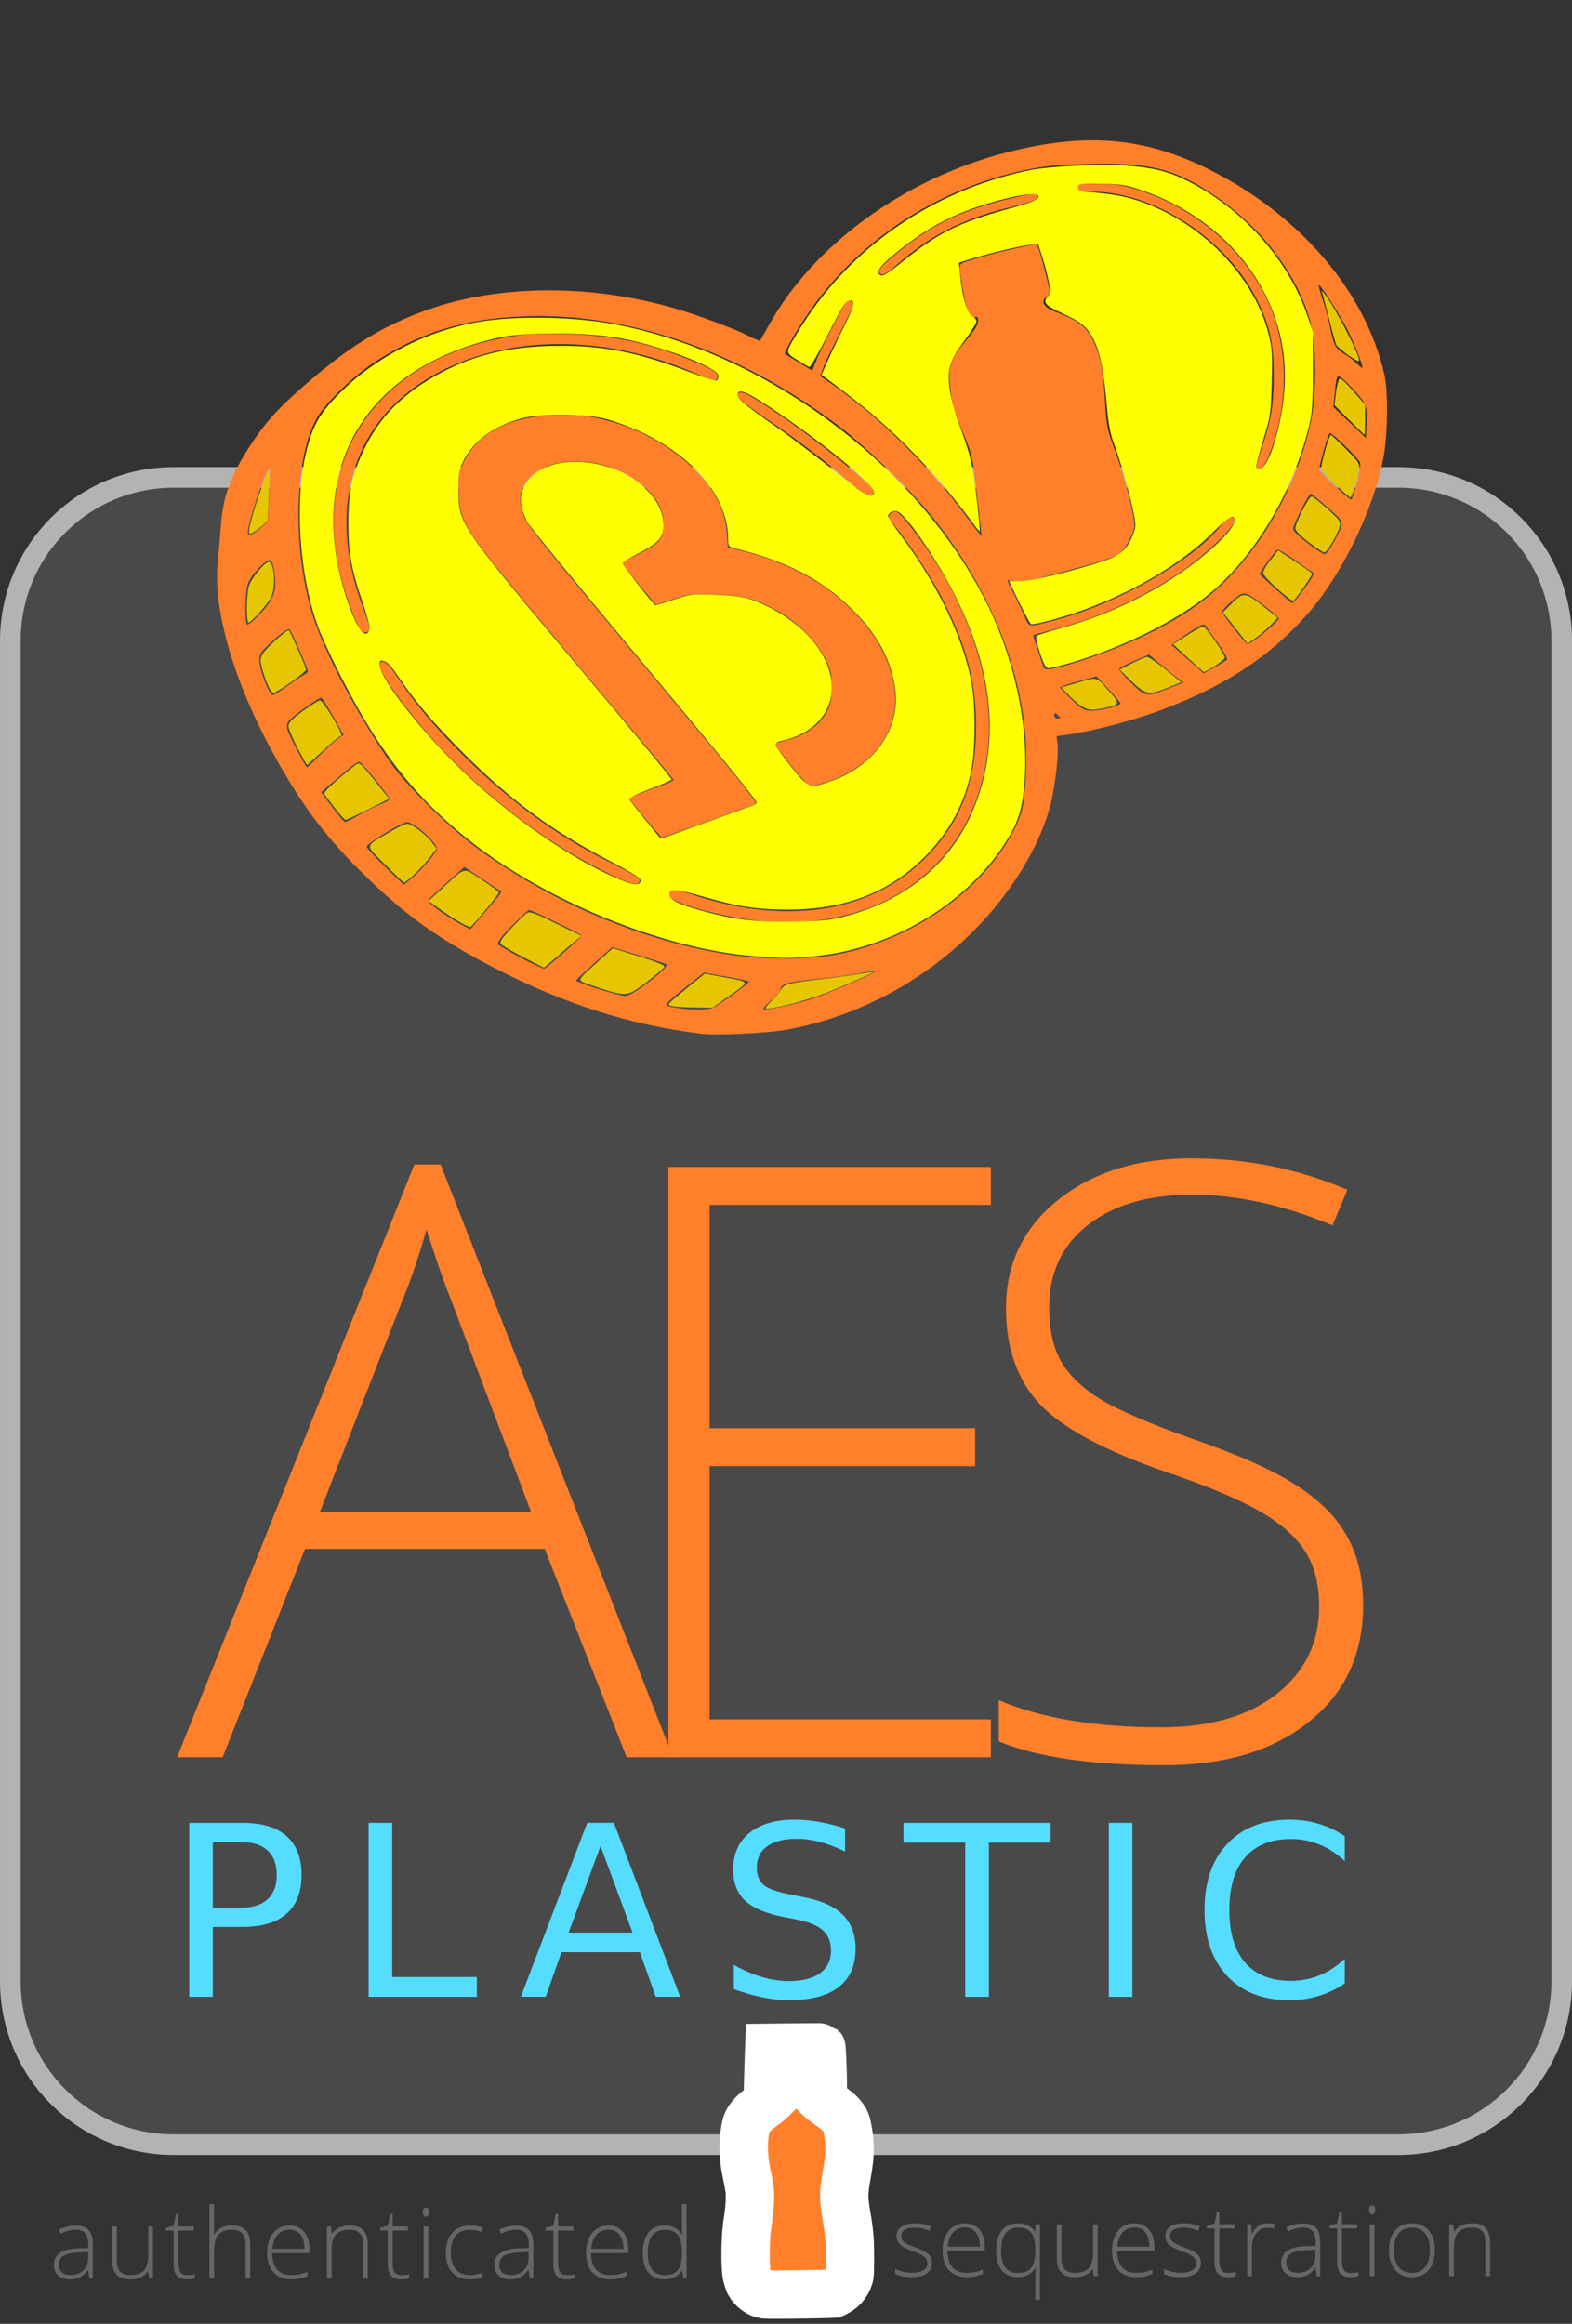 <?xml version="1.0" encoding="UTF-8"?>
<svg id="svg8" width="134.43mm" height="198.62mm" version="1.1" viewBox="0 0 134.43 198.62" xmlns="http://www.w3.org/2000/svg" xmlns:xlink="http://www.w3.org/1999/xlink">
 <rect x="0" y="0" width="134.43" height="198.62" fill="#333333" stroke="none"/>
 <g id="layer1" transform="translate(-12.8 55.861)">
  <path id="rect831" d="m27.668-15.057h104.7c7.748 0 13.985 6.237 13.985 13.985v114.53c0 7.748-6.237 13.985-13.985 13.985h-104.7c-7.748 0-13.985-6.237-13.985-13.985v-114.53c0-7.748 6.237-13.985 13.985-13.985z" fill="#fff" fill-opacity=".106" stroke="#b3b3b3" stroke-width="1.765"/>
  <g>
   <g>
    <g id="flowRoot815" transform="matrix(1.767 0 0 1.767 -158.86 -245.37)" fill="#ff7f2a" aria-label="AES">
     <path id="path860" d="m123.51 182.17h-11.602l-3.984 10.078h-2.207l11.484-28.672h1.27l11.25 28.672h-2.246zm-10.879-1.797h10.215l-3.887-10.293q-0.488-1.211-1.172-3.359-0.527 1.875-1.152 3.398z"/>
     <path id="path862" d="m145.1 192.25h-15.605v-28.555h15.605v1.836h-13.613v10.801h12.852v1.836h-12.852v12.246h13.613z"/>
     <path id="path864" d="m163.12 184.88q0 3.574-2.637 5.664-2.617 2.09-6.973 2.09-5.234 0-8.027-1.152v-1.992q3.086 1.309 7.871 1.309 3.516 0 5.566-1.602 2.07-1.621 2.07-4.238 0-1.621-0.684-2.676-0.684-1.074-2.227-1.953-1.543-0.879-4.531-1.895-4.375-1.504-6.055-3.242-1.66-1.758-1.66-4.668 0-3.203 2.5-5.215 2.519-2.031 6.465-2.031 4.023 0 7.559 1.523l-0.723 1.719q-3.555-1.484-6.797-1.484-3.164 0-5.039 1.465-1.875 1.465-1.875 3.984 0 1.582 0.566 2.598 0.586 1.016 1.895 1.836 1.309 0.801 4.492 1.934 3.34 1.152 5.019 2.246 1.68 1.074 2.441 2.461 0.781 1.367 0.781 3.32z"/>
    </g>
    <g id="flowRoot823" transform="matrix(.51 0 0 .51 -28.386 -115.08)" fill="#5df" aria-label="PLASTIC">
     <path id="path867" d="m116.44 424.85v10.957h4.961q2.754 0 4.258-1.426t1.504-4.062q0-2.617-1.504-4.043t-4.258-1.426zm-3.945-3.242h8.906q4.902 0 7.402 2.227 2.519 2.207 2.519 6.484 0 4.316-2.519 6.523-2.5 2.207-7.402 2.207h-4.961v11.719h-3.945z"/>
     <path id="path869" d="m142.57 421.61h3.945v25.84h14.199v3.32h-18.145z"/>
     <path id="path871" d="m181.45 425.49-5.352 14.512h10.723zm-2.227-3.887h4.473l11.113 29.16h-4.102l-2.656-7.481h-13.145l-2.656 7.481h-4.16z"/>
     <path id="path873" d="m222.46 422.56v3.848q-2.246-1.074-4.238-1.602-1.992-0.527-3.848-0.527-3.223 0-4.981 1.25-1.738 1.25-1.738 3.555 0 1.934 1.152 2.93 1.172 0.977 4.414 1.582l2.383 0.488q4.414 0.84 6.504 2.969 2.109 2.109 2.109 5.664 0 4.238-2.852 6.426-2.832 2.188-8.32 2.188-2.07 0-4.414-0.469-2.324-0.469-4.824-1.387v-4.062q2.402 1.348 4.707 2.031 2.305 0.684 4.531 0.684 3.379 0 5.215-1.328 1.836-1.328 1.836-3.789 0-2.148-1.328-3.359-1.309-1.211-4.316-1.816l-2.402-0.469q-4.414-0.879-6.387-2.754t-1.973-5.215q0-3.867 2.715-6.094 2.734-2.227 7.519-2.227 2.051 0 4.18 0.371 2.129 0.371 4.356 1.113z"/>
     <path id="path875" d="m232.25 421.61h24.668v3.32h-10.352v25.84h-3.965v-25.84h-10.352z"/>
     <path id="path877" d="m266.68 421.61h3.945v29.16h-3.945z"/>
     <path id="path879" d="m306.24 423.85v4.16q-1.992-1.855-4.258-2.773-2.246-0.918-4.785-0.918-5 0-7.656 3.066-2.656 3.047-2.656 8.828 0 5.762 2.656 8.828 2.656 3.047 7.656 3.047 2.539 0 4.785-0.918 2.266-0.918 4.258-2.773v4.121q-2.07 1.406-4.394 2.109-2.305 0.703-4.883 0.703-6.621 0-10.43-4.043-3.809-4.062-3.809-11.074 0-7.031 3.809-11.074 3.809-4.062 10.43-4.062 2.617 0 4.922 0.703 2.324 0.684 4.356 2.07z"/>
    </g>
    <g id="flowRoot833" transform="matrix(.209 0 0 .209 -2.101 22.263)" fill="#666" aria-label="authenticated ">
     <path id="path883" d="m107.87 557.96-0.488-3.359h-0.156q-1.602 2.051-3.301 2.91-1.68 0.84-3.984 0.84-3.125 0-4.863-1.602-1.738-1.602-1.738-4.434 0-3.106 2.578-4.824 2.598-1.719 7.5-1.816l4.043-0.117v-1.406q0-3.027-1.23-4.57t-3.965-1.543q-2.949 0-6.113 1.641l-0.723-1.68q3.496-1.641 6.914-1.641 3.496 0 5.215 1.816 1.738 1.816 1.738 5.664v14.121zm-7.812-1.367q3.398 0 5.352-1.934 1.973-1.953 1.973-5.41v-2.09l-3.711 0.156q-4.473 0.215-6.387 1.406-1.895 1.172-1.895 3.672 0 1.992 1.211 3.106 1.23 1.094 3.457 1.094z"/>
     <path id="path885" d="m119.1 536.73v13.75q0 3.203 1.348 4.668 1.348 1.445 4.18 1.445 3.789 0 5.566-1.914 1.797-1.914 1.797-6.231v-11.719h1.914v21.23h-1.641l-0.352-2.93h-0.117q-2.07 3.32-7.363 3.32-7.246 0-7.246-7.754v-13.867z"/>
     <path id="path887" d="m147.88 556.63q1.836 0 3.203-0.312v1.562q-1.406 0.469-3.242 0.469-2.812 0-4.16-1.504-1.328-1.504-1.328-4.727v-13.711h-3.144v-1.133l3.144-0.879 0.977-4.805h0.996v5.137h6.231v1.68h-6.231v13.438q0 2.441 0.859 3.613 0.859 1.172 2.695 1.172z"/>
     <path id="path889" d="m171.78 557.96v-13.77q0-3.203-1.348-4.648-1.348-1.465-4.18-1.465-3.809 0-5.586 1.934-1.758 1.914-1.758 6.231v11.719h-1.934v-30.391h1.934v9.668l-0.098 2.715h0.137q1.191-1.914 3.008-2.773 1.816-0.859 4.512-0.859 7.227 0 7.227 7.754v13.887z"/>
     <path id="path891" d="m190.41 558.35q-4.629 0-7.227-2.852-2.578-2.852-2.578-7.988 0-5.078 2.5-8.125 2.5-3.066 6.738-3.066 3.75 0 5.918 2.617 2.168 2.617 2.168 7.109v1.562h-15.293q0.039 4.375 2.031 6.68 2.012 2.305 5.742 2.305 1.816 0 3.184-0.254 1.387-0.254 3.496-1.094v1.758q-1.797 0.781-3.32 1.055-1.523 0.293-3.359 0.293zm-0.566-20.312q-3.066 0-4.922 2.031-1.855 2.012-2.168 5.82h13.125q0-3.691-1.602-5.762-1.602-2.09-4.434-2.09z"/>
     <path id="path893" d="m219.86 557.96v-13.77q0-3.203-1.348-4.648-1.348-1.465-4.18-1.465-3.809 0-5.586 1.934-1.758 1.914-1.758 6.231v11.719h-1.934v-21.23h1.641l0.371 2.91h0.117q2.07-3.32 7.363-3.32 7.227 0 7.227 7.754v13.887z"/>
     <path id="path895" d="m235.51 556.63q1.836 0 3.203-0.312v1.562q-1.406 0.469-3.242 0.469-2.812 0-4.16-1.504-1.328-1.504-1.328-4.727v-13.711h-3.144v-1.133l3.144-0.879 0.977-4.805h0.996v5.137h6.231v1.68h-6.231v13.438q0 2.441 0.859 3.613 0.859 1.172 2.695 1.172z"/>
     <path id="path897" d="m246.54 557.96h-1.934v-21.23h1.934zm-2.207-27.129q0-1.875 1.23-1.875 0.605 0 0.938 0.488 0.352 0.488 0.352 1.387 0 0.879-0.352 1.387-0.332 0.508-0.938 0.508-1.23 0-1.23-1.895z"/>
     <path id="path899" d="m263.41 558.35q-4.551 0-7.129-2.871-2.578-2.871-2.578-8.008 0-5.273 2.676-8.203 2.676-2.949 7.324-2.949 2.754 0 5.273 0.957l-0.527 1.719q-2.754-0.918-4.785-0.918-3.906 0-5.918 2.422-2.012 2.402-2.012 6.934 0 4.297 2.012 6.738 2.012 2.422 5.625 2.422 2.891 0 5.371-1.035v1.797q-2.031 0.996-5.332 0.996z"/>
     <path id="path901" d="m288.08 557.96-0.488-3.359h-0.156q-1.602 2.051-3.301 2.91-1.68 0.84-3.984 0.84-3.125 0-4.863-1.602-1.738-1.602-1.738-4.434 0-3.106 2.578-4.824 2.598-1.719 7.5-1.816l4.043-0.117v-1.406q0-3.027-1.23-4.57t-3.965-1.543q-2.949 0-6.113 1.641l-0.723-1.68q3.496-1.641 6.914-1.641 3.496 0 5.215 1.816 1.738 1.816 1.738 5.664v14.121zm-7.812-1.367q3.398 0 5.352-1.934 1.973-1.953 1.973-5.41v-2.09l-3.711 0.156q-4.473 0.215-6.387 1.406-1.895 1.172-1.895 3.672 0 1.992 1.211 3.106 1.23 1.094 3.457 1.094z"/>
     <path id="path903" d="m303.23 556.63q1.836 0 3.203-0.312v1.562q-1.406 0.469-3.242 0.469-2.812 0-4.16-1.504-1.328-1.504-1.328-4.727v-13.711h-3.144v-1.133l3.144-0.879 0.977-4.805h0.996v5.137h6.231v1.68h-6.231v13.438q0 2.441 0.859 3.613 0.859 1.172 2.695 1.172z"/>
     <path id="path905" d="m320.9 558.35q-4.629 0-7.227-2.852-2.578-2.852-2.578-7.988 0-5.078 2.5-8.125 2.5-3.066 6.738-3.066 3.75 0 5.918 2.617 2.168 2.617 2.168 7.109v1.562h-15.293q0.039 4.375 2.031 6.68 2.012 2.305 5.742 2.305 1.816 0 3.184-0.254 1.387-0.254 3.496-1.094v1.758q-1.797 0.781-3.32 1.055-1.523 0.293-3.359 0.293zm-0.566-20.312q-3.066 0-4.922 2.031-1.855 2.012-2.168 5.82h13.125q0-3.691-1.602-5.762-1.602-2.09-4.434-2.09z"/>
     <path id="path907" d="m343.31 536.32q2.305 0 3.984 0.84 1.68 0.84 3.008 2.871h0.117q-0.117-2.461-0.117-4.824v-7.637h1.914v30.391h-1.27l-0.488-3.242h-0.156q-2.422 3.633-6.953 3.633-4.394 0-6.719-2.734-2.324-2.734-2.324-7.969 0-5.508 2.305-8.418 2.305-2.91 6.699-2.91zm0 1.758q-3.477 0-5.234 2.441-1.738 2.441-1.738 7.09 0 9.023 7.012 9.023 3.594 0 5.273-2.09 1.68-2.09 1.68-6.894v-0.332q0-4.922-1.66-7.07-1.641-2.168-5.332-2.168z"/>
    </g>
    <g id="flowRoot10802" transform="matrix(.209 0 0 .209 69.903 22.074)" fill="#666" aria-label="sequestration">
     <path id="path910" d="m108.15 552.43q0 2.852-2.168 4.394-2.168 1.523-6.152 1.523-4.258 0-6.758-1.309v-2.09q3.203 1.602 6.758 1.602 3.144 0 4.766-1.035 1.641-1.055 1.641-2.793 0-1.602-1.309-2.695-1.289-1.094-4.258-2.148-3.184-1.152-4.473-1.973-1.289-0.84-1.953-1.875-0.645-1.055-0.645-2.559 0-2.383 1.992-3.769 2.012-1.387 5.606-1.387 3.438 0 6.523 1.289l-0.723 1.758q-3.125-1.289-5.801-1.289-2.598 0-4.121 0.859-1.523 0.859-1.523 2.383 0 1.66 1.172 2.656 1.191 0.996 4.629 2.227 2.871 1.035 4.18 1.875 1.309 0.82 1.953 1.875 0.664 1.055 0.664 2.481z"/>
     <path id="path912" d="m122.23 558.35q-4.629 0-7.227-2.852-2.578-2.852-2.578-7.988 0-5.078 2.5-8.125 2.5-3.066 6.738-3.066 3.75 0 5.918 2.617 2.168 2.617 2.168 7.109v1.562h-15.293q0.039 4.375 2.031 6.68 2.012 2.305 5.742 2.305 1.816 0 3.184-0.254 1.387-0.254 3.496-1.094v1.758q-1.797 0.781-3.32 1.055-1.523 0.293-3.359 0.293zm-0.566-20.312q-3.066 0-4.922 2.031-1.855 2.012-2.168 5.82h13.125q0-3.691-1.602-5.762-1.602-2.09-4.434-2.09z"/>
     <path id="path914" d="m143.17 558.35q-4.18 0-6.484-2.773t-2.305-8.008q0-5.371 2.305-8.301 2.305-2.949 6.602-2.949 4.609 0 6.894 3.398h0.117l0.352-2.988h1.641v30.84h-1.914v-8.086q0-2.383 0.117-4.844h-0.117q-2.305 3.711-7.207 3.711zm0.039-1.719q3.867 0 5.508-2.129 1.66-2.129 1.66-7.148v-0.234q0-4.785-1.66-6.914-1.66-2.129-5.293-2.129-3.438 0-5.234 2.422-1.777 2.422-1.777 7.109 0 4.473 1.738 6.758 1.758 2.266 5.059 2.266z"/>
     <path id="path916" d="m161.12 536.73v13.75q0 3.203 1.348 4.668 1.348 1.445 4.18 1.445 3.789 0 5.566-1.914 1.797-1.914 1.797-6.231v-11.719h1.914v21.23h-1.641l-0.352-2.93h-0.117q-2.07 3.32-7.363 3.32-7.246 0-7.246-7.754v-13.867z"/>
     <path id="path918" d="m191.6 558.35q-4.629 0-7.227-2.852-2.578-2.852-2.578-7.988 0-5.078 2.5-8.125 2.5-3.066 6.738-3.066 3.75 0 5.918 2.617 2.168 2.617 2.168 7.109v1.562h-15.293q0.039 4.375 2.031 6.68 2.012 2.305 5.742 2.305 1.816 0 3.184-0.254 1.387-0.254 3.496-1.094v1.758q-1.797 0.781-3.32 1.055-1.523 0.293-3.359 0.293zm-0.566-20.312q-3.066 0-4.922 2.031-1.855 2.012-2.168 5.82h13.125q0-3.691-1.602-5.762-1.602-2.09-4.434-2.09z"/>
     <path id="path920" d="m218.15 552.43q0 2.852-2.168 4.394-2.168 1.523-6.152 1.523-4.258 0-6.758-1.309v-2.09q3.203 1.602 6.758 1.602 3.144 0 4.766-1.035 1.641-1.055 1.641-2.793 0-1.602-1.309-2.695-1.289-1.094-4.258-2.148-3.184-1.152-4.473-1.973-1.289-0.84-1.953-1.875-0.645-1.055-0.645-2.559 0-2.383 1.992-3.769 2.012-1.387 5.606-1.387 3.438 0 6.523 1.289l-0.723 1.758q-3.125-1.289-5.801-1.289-2.598 0-4.121 0.859-1.523 0.859-1.523 2.383 0 1.66 1.172 2.656 1.191 0.996 4.629 2.227 2.871 1.035 4.18 1.875 1.309 0.82 1.953 1.875 0.664 1.055 0.664 2.481z"/>
     <path id="path922" d="m229.26 556.63q1.836 0 3.203-0.312v1.562q-1.406 0.469-3.242 0.469-2.812 0-4.16-1.504-1.328-1.504-1.328-4.727v-13.711h-3.144v-1.133l3.144-0.879 0.977-4.805h0.996v5.137h6.231v1.68h-6.231v13.438q0 2.441 0.859 3.613 0.859 1.172 2.695 1.172z"/>
     <path id="path924" d="m245.45 536.32q1.348 0 2.891 0.273l-0.371 1.855q-1.328-0.332-2.754-0.332-2.715 0-4.453 2.305t-1.738 5.82v11.719h-1.934v-21.23h1.641l0.195 3.828h0.137q1.309-2.344 2.793-3.281 1.484-0.957 3.594-0.957z"/>
     <path id="path926" d="m265.53 557.96-0.488-3.359h-0.156q-1.602 2.051-3.301 2.91-1.68 0.84-3.984 0.84-3.125 0-4.863-1.602-1.738-1.602-1.738-4.434 0-3.106 2.578-4.824 2.598-1.719 7.5-1.816l4.043-0.117v-1.406q0-3.027-1.23-4.57t-3.965-1.543q-2.949 0-6.113 1.641l-0.723-1.68q3.496-1.641 6.914-1.641 3.496 0 5.215 1.816 1.738 1.816 1.738 5.664v14.121zm-7.812-1.367q3.398 0 5.352-1.934 1.973-1.953 1.973-5.41v-2.09l-3.711 0.156q-4.473 0.215-6.387 1.406-1.895 1.172-1.895 3.672 0 1.992 1.211 3.106 1.23 1.094 3.457 1.094z"/>
     <path id="path928" d="m279.42 556.63q1.836 0 3.203-0.312v1.562q-1.406 0.469-3.242 0.469-2.812 0-4.16-1.504-1.328-1.504-1.328-4.727v-13.711h-3.144v-1.133l3.144-0.879 0.977-4.805h0.996v5.137h6.231v1.68h-6.231v13.438q0 2.441 0.859 3.613 0.859 1.172 2.695 1.172z"/>
     <path id="path930" d="m289.18 557.96h-1.934v-21.23h1.934zm-2.207-27.129q0-1.875 1.23-1.875 0.605 0 0.938 0.488 0.352 0.488 0.352 1.387 0 0.879-0.352 1.387-0.332 0.508-0.938 0.508-1.23 0-1.23-1.895z"/>
     <path id="path932" d="m313.87 547.32q0 5.195-2.519 8.125-2.519 2.91-6.953 2.91-2.793 0-4.922-1.348-2.129-1.348-3.262-3.867-1.133-2.519-1.133-5.82 0-5.195 2.519-8.086 2.519-2.91 6.914-2.91 4.375 0 6.856 2.949 2.5 2.93 2.5 8.047zm-16.758 0q0 4.375 1.914 6.836 1.934 2.441 5.449 2.441 3.516 0 5.43-2.441 1.934-2.461 1.934-6.836 0-4.394-1.953-6.816-1.934-2.422-5.449-2.422-3.516 0-5.43 2.422-1.895 2.402-1.895 6.816z"/>
     <path id="path934" d="m334.55 557.96v-13.77q0-3.203-1.348-4.648-1.348-1.465-4.18-1.465-3.809 0-5.586 1.934-1.758 1.914-1.758 6.231v11.719h-1.934v-21.23h1.641l0.371 2.91h0.117q2.07-3.32 7.363-3.32 7.227 0 7.227 7.754v13.887z"/>
    </g>
   </g>
   <path id="path1293" d="m78.046 140.22c-0.289-0.078-0.549-0.228-0.783-0.453-0.235-0.226-0.399-0.461-0.445-0.639-0.018-0.07-0.07-0.23-0.115-0.356-0.11-0.305-0.166-1.364-0.136-2.559 0.026-1.052 0.067-1.511 0.221-2.521 0.135-0.88 0.183-1.912 0.113-2.409-0.052-0.371-0.207-1.206-0.287-1.55-0.2-0.858-0.268-2.214-0.156-3.076 0.109-0.831 0.182-1.088 0.399-1.402 0.26-0.376 0.614-0.708 1.165-1.093 0.252-0.176 0.6-0.46 0.773-0.632l0.315-0.312v-1.003h-0.621l0.025-0.926c0.014-0.509 0.035-1.194 0.048-1.522l0.023-0.595 2.217-0.025c1.22-0.014 2.227-0.015 2.239-4e-3 0.023 0.023 0.11 2.024 0.115 2.642l0.003 0.391h-0.584l0.024 0.258c0.013 0.142 0.024 0.366 0.025 0.498l2.88e-4 0.241 0.261 0.258c0.144 0.142 0.521 0.435 0.839 0.65 0.629 0.427 1.015 0.783 1.261 1.16 0.125 0.192 0.177 0.328 0.252 0.66 0.142 0.63 0.212 1.256 0.212 1.892 0 0.722-0.039 1.077-0.253 2.288-0.266 1.51-0.266 1.936 0.004 3.533 0.146 0.863 0.194 1.237 0.249 1.944 0.048 0.62 0.048 2.672 7.21e-4 3.002-0.085 0.589-0.54 1.203-1.096 1.478l-0.287 0.142-0.789 0.027c-0.434 0.015-1.743 0.036-2.909 0.047-1.78 0.017-2.153 0.011-2.326-0.035z" fill="#ff7f2a" stroke="#fff" stroke-width="4.138" style="paint-order:markers stroke fill"/>
  </g>
  <g id="g3480" transform="matrix(1.18 0 0 1.18 172.29 -106.8)">
   <g id="g4200">
    <g id="g19127" transform="matrix(2.015 0 0 2.015 296.73 -87.39)">
     <path id="path55428" d="m-189.07 101.96c-2.647-0.324-5.02-1.085-7.624-2.444-1.948-1.017-3.159-1.897-4.647-3.377-1.171-1.165-1.897-2.092-2.727-3.485-1.712-2.869-2.633-5.769-2.438-7.679 0.04-0.393 0.091-0.971 0.112-1.283 0.072-1.048 0.346-1.795 1.061-2.891 0.513-0.787 0.962-1.292 1.823-2.048 1.615-1.419 2.749-2.141 4.28-2.727 2.656-1.016 6.078-1.061 9.246-0.122 0.818 0.242 2.058 0.706 2.554 0.956 0.226 0.114 0.417 0.196 0.425 0.184 6e-3 -0.013 0.166-0.291 0.352-0.619 1.63-2.876 4.874-5.218 8.522-6.153 2.853-0.731 4.965-0.55 7.307 0.627 3.264 1.64 5.616 4.407 6.282 7.388 0.132 0.591 0.115 2.1-0.032 2.916-0.344 1.897-1.54 4.34-2.817 5.75-1.303 1.439-2.816 2.442-4.933 3.269-1.132 0.442-2.626 0.843-3.688 0.99l-0.327 0.045 0.036 0.265c0.055 0.409-0.108 1.709-0.295 2.354-0.218 0.752-0.548 1.47-1.038 2.257-1.836 2.95-5.013 5.08-8.483 5.687-0.65 0.114-2.458 0.198-2.951 0.137zm0.365-0.933c0.185-0.07 1.349-0.918 1.311-0.955-0.015-0.012-0.384-0.09-0.824-0.17l-0.8-0.146-0.613 0.489c-0.786 0.627-0.837 0.687-0.622 0.734 0.522 0.114 1.31 0.139 1.548 0.049zm2.49-0.047c0.291-0.06 0.74-0.174 0.997-0.254 0.541-0.167 2.421-0.977 2.375-1.023-0.018-0.018-0.279 0.018-0.581 0.079-0.303 0.061-1.019 0.156-1.592 0.213-1.006 0.099-1.242 0.167-1.242 0.359 0 0.05-0.162 0.235-0.359 0.413-0.403 0.362-0.379 0.375 0.402 0.213zm-4.914-0.796c0.608-0.458 0.833-0.679 0.747-0.731-0.032-0.021-0.48-0.164-0.996-0.323l-0.939-0.288-0.642 0.574c-0.353 0.316-0.651 0.595-0.662 0.62-0.026 0.06 1.511 0.547 1.754 0.555 0.128 6e-3 0.366-0.127 0.738-0.407zm-2.945-1.137c0.357-0.312 0.648-0.592 0.648-0.622 0-0.052-1.781-0.919-1.886-0.919-0.026 0-0.298 0.25-0.602 0.556-0.39 0.392-0.54 0.59-0.509 0.671 0.035 0.091 1.521 0.878 1.664 0.88 0.021 3.2e-4 0.329-0.255 0.685-0.566zm9.502 0.113c2.944-0.447 5.745-2.41 6.819-4.777 0.174-0.384 0.223-0.617 0.289-1.38 0.274-3.168-0.937-6.649-3.362-9.656-0.768-0.953-2.412-2.539-3.395-3.277-3.567-2.677-7.566-4.056-11.312-3.902-2.127 0.087-3.732 0.587-5.375 1.673-0.716 0.473-1.687 1.408-1.997 1.922-0.868 1.438-0.937 4.865-0.146 7.274 0.43 1.31 1.695 3.675 2.799 5.233 0.552 0.779 1.996 2.206 2.968 2.933 2.811 2.102 6.508 3.614 9.727 3.977 0.884 0.1 2.257 0.09 2.986-0.021zm-2.213-1.241c-1.361-0.1-3.478-0.665-3.478-0.928 0-0.242 0.177-0.261 0.709-0.078 3.347 1.15 6.401 0.73 8.369-1.151 1.342-1.282 1.948-2.778 1.952-4.815 2e-3 -1.596-0.302-2.8-1.131-4.473-0.425-0.857-1.253-2.135-1.835-2.83-0.204-0.244-0.213-0.274-0.108-0.379 0.16-0.16 0.281-0.09 0.651 0.376 2.062 2.593 3.121 5.604 2.847 8.091-0.445 4.035-3.631 6.505-7.976 6.186zm-5.562-1.672c-2.11-1.011-4.186-2.534-5.969-4.381-1.176-1.218-2.459-2.95-2.367-3.196 0.083-0.22 0.296-0.062 0.65 0.482 0.594 0.912 1.392 1.854 2.438 2.877 1.698 1.661 3.313 2.83 5.21 3.77 0.788 0.39 1.069 0.563 1.053 0.645-0.038 0.2-0.286 0.152-1.015-0.197zm1.206-2.06-0.597-0.713 0.545-0.197c0.3-0.108 0.679-0.247 0.843-0.308l0.299-0.112-0.42-0.504c-0.231-0.277-1.845-2.195-3.587-4.263-3.677-4.365-3.73-4.444-3.78-5.586-0.026-0.586-9e-3 -0.696 0.149-1.042 0.525-1.147 1.758-1.752 3.563-1.75 0.712 8.6e-4 1.007 0.035 1.56 0.18 2.447 0.641 4.341 2.431 4.364 4.126l6e-3 0.459 0.741 0.183c2.765 0.685 4.942 2.673 5.275 4.818 0.201 1.297-0.468 2.495-1.756 3.144-0.505 0.254-1.273 0.485-1.343 0.403-0.933-1.099-1.192-1.429-1.161-1.48 0.021-0.034 0.158-0.082 0.304-0.106 0.394-0.065 0.95-0.348 1.225-0.623 0.385-0.385 0.513-0.713 0.514-1.322 8.4e-4 -0.473-0.026-0.589-0.263-1.065-0.498-1.008-1.713-1.91-2.968-2.203-0.275-0.064-0.802-0.116-1.194-0.118-0.607-2e-3 -0.785 0.026-1.312 0.211l-0.61 0.214-0.608-0.726c-0.334-0.399-0.598-0.752-0.585-0.783 0.012-0.031 0.257-0.159 0.542-0.283 0.626-0.272 0.829-0.45 0.927-0.815 0.318-1.182-1.361-2.581-3.095-2.578-0.491 8.5e-4 -1.026 0.118-1.38 0.301-0.313 0.162-0.646 0.569-0.699 0.854-0.062 0.328 0.07 0.846 0.314 1.233 0.11 0.174 2.007 2.463 4.217 5.087 2.21 2.624 3.992 4.796 3.961 4.826-0.031 0.03-0.689 0.282-1.462 0.559-0.773 0.277-1.524 0.547-1.669 0.599l-0.264 0.095-0.597-0.713zm-10.202-6.714c-0.112-0.071-0.535-1.175-0.717-1.867-0.454-1.734-0.344-3.43 0.312-4.816 0.98-2.069 3.084-3.479 5.829-3.908 0.608-0.095 1.036-0.112 2.003-0.082 1.76 0.056 3.051 0.347 4.72 1.064 0.573 0.246 0.744 0.387 0.651 0.537-0.066 0.107-0.191 0.075-0.858-0.214-3.633-1.576-7.633-1.317-10.198 0.659-2.268 1.748-2.886 4.671-1.658 7.851 0.138 0.356 0.234 0.689 0.215 0.74-0.039 0.102-0.171 0.118-0.3 0.036zm17.577-5.34c-0.885-0.766-1.834-1.488-2.977-2.266-0.722-0.492-1.06-0.763-1.06-0.851 0-0.243 0.276-0.135 1.144 0.445 1.051 0.703 2 1.416 2.95 2.217 0.767 0.647 0.835 0.717 0.801 0.827-0.062 0.2-0.332 0.083-0.858-0.372zm-12.792 15.057c0.15-0.176 0.261-0.33 0.246-0.343-0.015-0.012-0.32-0.218-0.677-0.456l-0.649-0.433-0.63 0.565c-0.346 0.311-0.648 0.594-0.67 0.629-0.045 0.073 0.67 0.601 1.18 0.871l0.338 0.179 0.294-0.347c0.162-0.191 0.417-0.49 0.567-0.666zm-2.364-1.449c0.164-0.196 0.298-0.393 0.297-0.437-6e-3 -0.221-0.829-0.959-1.071-0.959-0.177 0-1.456 0.775-1.456 0.883 0 0.044 0.301 0.371 0.669 0.727l0.669 0.647 0.297-0.252c0.164-0.139 0.432-0.413 0.596-0.609zm-2.499-1.655c0.243-0.142 0.583-0.313 0.756-0.378 0.173-0.066 0.324-0.148 0.335-0.182 0.024-0.075-0.964-1.302-1.079-1.339-0.071-0.024-0.248 0.114-1.168 0.901l-0.213 0.182 0.405 0.538c0.223 0.296 0.431 0.538 0.463 0.538 0.032 0 0.257-0.117 0.5-0.259zm-1.404-2.153c0.243-0.245 0.533-0.508 0.643-0.584l0.201-0.14-0.368-0.646c-0.202-0.356-0.395-0.663-0.428-0.684-0.063-0.039-1.011 0.633-1.177 0.835-0.059 0.072-0.078 0.186-0.05 0.299 0.045 0.181 0.662 1.365 0.711 1.365 0.015 0 0.225-0.2 0.468-0.445zm26.616-1.338c0-0.015-0.048-0.066-0.106-0.114-0.086-0.072-0.105-0.067-0.105 0.026 0 0.063 0.047 0.114 0.105 0.114 0.058 0 0.106-0.012 0.106-0.026zm1.814-0.363c0.2-0.059 0.364-0.126 0.364-0.147 0-0.021-0.195-0.251-0.434-0.509l-0.434-0.471-0.655 0.178c-0.36 0.098-0.655 0.197-0.655 0.22-2.1e-4 0.024 0.187 0.221 0.416 0.439 0.377 0.359 0.446 0.397 0.725 0.397 0.17 0 0.472-0.049 0.673-0.108zm-29.689-0.725c0.201-0.149 0.469-0.33 0.594-0.402 0.126-0.072 0.228-0.147 0.228-0.168-1e-3 -0.111-0.617-1.508-0.672-1.525-0.116-0.036-0.975 0.714-1.045 0.912-0.046 0.132-0.04 0.296 0.021 0.524 0.125 0.467 0.339 0.93 0.43 0.93 0.042 0 0.242-0.122 0.443-0.271zm31.833 9e-3 0.481-0.188-0.199-0.144c-0.109-0.079-0.389-0.306-0.621-0.503l-0.423-0.358-0.523 0.223c-0.287 0.122-0.533 0.254-0.546 0.293-0.012 0.039 0.184 0.269 0.437 0.513 0.526 0.505 0.525 0.505 1.393 0.165zm2.04-1.006c0.034-0.032-0.108-0.292-0.316-0.581-0.208-0.288-0.409-0.574-0.448-0.635-0.06-0.096-0.152-0.057-0.658 0.276-0.323 0.213-0.576 0.399-0.562 0.413 0.015 0.015 0.278 0.248 0.587 0.52l0.562 0.495 0.387-0.215c0.213-0.118 0.414-0.241 0.448-0.273zm-5.057-0.029c1.779-0.595 3.275-1.356 4.335-2.204 1.761-1.409 3.2-3.834 3.731-6.288 0.219-1.012 0.218-2.776-1e-3 -3.597-0.484-1.807-1.897-3.6-3.758-4.768-1.273-0.799-2.16-0.992-4.298-0.935-1.064 0.028-1.507 0.072-2.183 0.215-3.156 0.668-5.9 2.445-7.727 5.003-0.419 0.587-0.986 1.56-0.936 1.606 0.015 0.013 0.24 0.154 0.504 0.314l0.479 0.292 0.114-0.301c0.162-0.429 0.987-2.038 1.105-2.157 0.078-0.079 0.121-0.082 0.202-0.014 0.087 0.073 0.032 0.22-0.378 1.013-0.264 0.51-0.544 1.09-0.622 1.288l-0.141 0.36 0.396 0.272c1.724 1.186 3.532 2.968 4.889 4.818 0.275 0.375 0.508 0.673 0.517 0.663 9e-3 -9e-3 -0.029-0.38-0.084-0.822-0.056-0.442-0.132-1.089-0.169-1.436-0.052-0.49-0.136-0.798-0.377-1.37-0.356-0.847-0.446-1.175-0.51-1.862-0.058-0.619 0.066-0.936 0.624-1.589 0.261-0.306 0.396-0.527 0.396-0.647 0-0.12-0.031-0.171-0.09-0.149-0.207 0.08-0.317-0.153-0.463-0.986-0.118-0.668-0.13-0.858-0.061-0.921 0.154-0.141 2.648-0.764 2.73-0.682 0.04 0.04 0.168 0.448 0.284 0.906 0.21 0.831 0.21 0.833 0.069 0.947-0.235 0.19-0.12 0.39 0.318 0.554 0.878 0.328 1.164 0.565 1.415 1.168 0.224 0.537 0.296 0.943 0.362 2.028 0.056 0.925 0.079 1.038 0.376 1.829 0.301 0.801 0.681 2.279 0.681 2.647 0 0.253-0.335 0.88-0.554 1.036-0.182 0.13-1.106 0.41-2.679 0.814-0.508 0.13-0.831 0.177-1.036 0.149-0.164-0.021-0.299-0.029-0.299-0.015 0 0.015 0.088 0.196 0.195 0.403 0.108 0.207 0.283 0.574 0.391 0.815 0.222 0.501 0.099 0.481 1.206 0.189 2.213-0.585 4.971-2.174 5.902-3.4 0.235-0.31 0.457-0.374 0.457-0.132 0 0.237-1.124 1.294-1.996 1.876-1.342 0.896-2.898 1.599-4.384 1.983-0.448 0.116-0.824 0.219-0.836 0.231-0.018 0.018 0.074 0.303 0.369 1.16 0.048 0.139 0.441 0.062 1.535-0.304zm6.13-6.907c-0.021-0.034 0.054-0.328 0.167-0.654 0.35-1.017 0.441-1.558 0.441-2.63-6.4e-4 -1.146-0.13-1.745-0.577-2.666-1.047-2.16-3.583-3.87-5.837-3.937-0.599-0.018-0.667-0.034-0.667-0.151 0-0.121 0.062-0.131 0.773-0.127 0.631 5e-3 0.884 0.039 1.381 0.193 2.323 0.721 4.236 2.497 4.948 4.596 0.524 1.544 0.454 3.351-0.194 4.981-0.151 0.38-0.337 0.55-0.433 0.394zm-13.575-6.978c-0.065-0.105 0.182-0.354 0.908-0.919 1.116-0.867 2.068-1.314 3.633-1.708 0.775-0.195 1.02-0.232 1.097-0.169 0.164 0.136 0.015 0.206-0.974 0.455-1.714 0.431-2.751 0.956-3.992 2.022-0.462 0.396-0.586 0.455-0.671 0.318zm13.464 13.232c0.291-0.197 0.908-0.737 0.908-0.795 0-0.06-0.807-0.707-1.035-0.828-0.083-0.044-0.195-0.081-0.251-0.081-0.132 0-0.752 0.548-0.752 0.665 0 0.088 0.843 1.159 0.913 1.16 0.021 3.2e-4 0.116-0.054 0.216-0.122zm-35.843-0.857c0.447-0.447 0.647-0.798 0.652-1.14 6e-3 -0.478-0.087-0.9-0.197-0.9-0.185 0-0.715 0.586-0.795 0.878-0.098 0.355-0.103 1.44-6e-3 1.44 0.039 0 0.195-0.125 0.348-0.278zm37.389-0.653c0.073-0.087 0.251-0.327 0.396-0.533 0.224-0.319 0.246-0.384 0.153-0.436-0.06-0.034-0.356-0.238-0.658-0.455-0.302-0.216-0.571-0.368-0.599-0.337-0.252 0.285-0.634 0.826-0.618 0.875 0.021 0.058 1.118 1.039 1.168 1.042 0.012 8.4e-4 0.084-0.07 0.157-0.157zm1.316-2.005c0.421-0.79 0.433-0.716-0.202-1.277-0.309-0.273-0.585-0.496-0.615-0.496-0.029 0-0.192 0.283-0.362 0.63-0.307 0.627-0.308 0.631-0.173 0.78 0.202 0.223 0.945 0.768 1.047 0.768 0.049 0 0.186-0.183 0.305-0.406zm-38.594-0.532 0.272-0.235 0.048-0.942c0.026-0.518 0.036-0.954 0.021-0.97-0.076-0.082-0.628 1.472-0.766 2.154-0.061 0.303 0.068 0.301 0.425-7e-3zm39.444-1.616c0.093-0.332 0.144-0.65 0.117-0.735-0.046-0.145-0.99-1.068-1.092-1.068-0.046 0-0.362 1.087-0.381 1.309-6e-3 0.081 1.06 1.08 1.153 1.08 0.021 0 0.112-0.264 0.202-0.586zm0.225-2.949c-0.077-0.123-0.312-0.394-0.523-0.601-0.434-0.427-0.426-0.433-0.502 0.346l-0.045 0.461 0.584 0.558 0.584 0.558 0.021-0.549c0.018-0.449-6e-3 -0.589-0.119-0.773zm-0.171-1.674c-0.093-0.247-0.268-0.644-0.388-0.883-0.263-0.521-0.992-1.663-1.034-1.62-0.018 0.017 0.046 0.254 0.139 0.528 0.093 0.274 0.206 0.682 0.25 0.908 0.145 0.735 0.201 0.847 0.515 1.031 0.162 0.095 0.371 0.255 0.465 0.355 0.094 0.1 0.182 0.17 0.196 0.156 0.015-0.014-0.05-0.228-0.143-0.475z" fill="#ff7f2a"/>
    </g>
    <path id="path3630" d="m-80.326 112.44c-6.85-0.479-15.891-4.244-21.502-8.954-3.727-3.128-6.16-6.373-8.894-11.861-0.486-0.977-1.048-2.189-1.248-2.694-1.519-3.844-1.913-9.679-0.904-13.407 0.452-1.669 0.98-2.54 2.393-3.941 2.585-2.564 6.197-4.42 9.895-5.082 2.666-0.478 6.987-0.412 9.959 0.153 11.053 2.099 21.945 10.231 26.917 20.095 2.136 4.238 3.182 9.331 2.763 13.454-0.181 1.776-0.486 2.659-1.418 4.099-2.893 4.472-8.403 7.684-13.973 8.145-1.722 0.143-1.855 0.142-3.988-7e-3zm6.463-2.916c4.764-1.256 8.121-4.287 9.602-8.669 1.509-4.464 0.947-9.325-1.681-14.534-1.306-2.588-3.343-5.595-4.117-6.074-0.248-0.154-0.656-0.003-0.749 0.276-0.024 0.073 0.395 0.717 0.932 1.433 2.711 3.613 4.566 7.503 5.134 10.762 0.272 1.563 0.274 4.504 0.004 6.054-0.432 2.478-1.607 4.683-3.483 6.535-2.555 2.523-5.713 3.732-9.77 3.741-2.277 5e-3 -3.652-0.201-6.165-0.924-2.053-0.591-2.489-0.619-2.489-0.159 0 0.379 0.632 0.695 2.337 1.169 2.35 0.653 3.891 0.837 6.591 0.786 2.177-0.041 2.729-0.098 3.853-0.394zm-14.897-2.458c0.145-0.235-0.289-0.533-2.33-1.601-4.324-2.263-7.349-4.538-11.017-8.286-1.871-1.912-3.057-3.329-4.185-5.001-0.607-0.9-0.886-1.161-1.243-1.161-0.069 0-0.126 0.126-0.126 0.28 0 0.966 2.895 4.689 5.924 7.618 3.413 3.301 7.735 6.324 11.21 7.841 1.121 0.489 1.603 0.574 1.766 0.309zm4.734-4.316c1.77-0.648 3.327-1.212 3.459-1.252 0.132-0.04 0.24-0.125 0.24-0.189 0-0.195-2.409-3.142-9.535-11.665-3.758-4.495-6.95-8.399-7.093-8.676-0.693-1.34-0.602-2.357 0.29-3.249 1.79-1.79 6.052-1.345 8.302 0.868 0.804 0.791 1.191 1.524 1.268 2.404 0.089 1.02-0.256 1.472-1.681 2.198-0.667 0.34-1.234 0.683-1.26 0.761-0.034 0.103 1.811 2.498 2.353 3.054 0.02 0.021 0.617-0.157 1.327-0.395 1.253-0.421 1.341-0.431 3.075-0.359 1.294 0.054 2.003 0.151 2.576 0.353 2.174 0.769 4.124 2.256 5.077 3.87 1.7 2.882 0.418 5.655-2.948 6.375-0.208 0.044-0.378 0.166-0.378 0.27 0 0.104 0.505 0.814 1.121 1.577 1.273 1.575 1.307 1.589 2.763 1.101 3.261-1.093 5.202-3.844 4.778-6.775-0.315-2.175-1.382-4.077-3.323-5.921-2.137-2.029-4.575-3.276-8.19-4.188-0.57-0.144-0.584-0.161-0.587-0.726-0.021-3.606-3.582-7.114-8.773-8.644-1.391-0.41-4.798-0.445-6.196-0.064-2.039 0.556-3.5 1.628-4.223 3.101-0.34 0.693-0.376 0.903-0.355 2.079 0.046 2.576-0.155 2.288 9.835 14.167 3.092 3.677 5.618 6.736 5.613 6.799-0.004 0.063-0.706 0.374-1.559 0.691-0.903 0.336-1.534 0.644-1.511 0.738 0.028 0.112 2.114 2.707 2.304 2.867 0.005 4e-3 1.458-0.523 3.228-1.171zm-24.347-14.043c0.024-0.163-0.205-1.024-0.508-1.912-0.84-2.46-1.046-3.637-1.029-5.874 0.018-2.303 0.287-3.493 1.21-5.357 1.053-2.125 2.563-3.695 4.836-5.028 2.791-1.637 5.551-2.32 9.367-2.32 3.222 0 5.702 0.508 9.332 1.911 0.952 0.368 1.815 0.637 1.918 0.598 0.103-0.039 0.168-0.199 0.145-0.355-0.091-0.617-4.268-2.195-7.195-2.717-2.432-0.434-6.864-0.446-8.736-0.024-4.704 1.06-8.2 3.326-10.191 6.602-2.192 3.608-2.365 8.29-0.488 13.2 0.446 1.167 0.834 1.725 1.131 1.627 0.09-0.03 0.183-0.187 0.207-0.35zm36.562-9.906c0-0.446-3.005-2.982-6.079-5.13-2.968-2.074-3.811-2.493-3.811-1.892 0 0.281 0.686 0.849 2.747 2.274 1.132 0.783 3.381 2.498 5.494 4.189 1.063 0.851 1.648 1.049 1.648 0.559z" fill="#ff0" stop-color="#000000" stroke-opacity="0" style="paint-order:markers stroke fill"/>
    <g fill="#e6c600">
     <path id="path3632" d="m-113.61 97.33c-0.354-0.684-0.644-1.391-0.644-1.57 0-0.249 0.25-0.51 1.047-1.092 0.576-0.421 1.13-0.765 1.231-0.765s0.495 0.527 0.876 1.172c0.687 1.163 0.797 1.438 0.578 1.438-0.063 0-0.614 0.464-1.223 1.03-0.61 0.567-1.134 1.03-1.164 1.03-0.03 0-0.345-0.56-0.7-1.243z" stop-color="#000000" style="paint-order:markers stroke fill"/>
     <path id="path3634" d="m-115.76 92.771c-0.141-0.321-0.33-0.876-0.42-1.233-0.145-0.578-0.133-0.696 0.107-1.075 0.248-0.392 1.644-1.641 1.833-1.641 0.076 0 1.175 2.483 1.257 2.84 0.037 0.164-2.107 1.693-2.374 1.693-0.08 0-0.261-0.263-0.403-0.584z" stop-color="#000000" style="paint-order:markers stroke fill"/>
     <path id="path3636" d="m-117.27 87.207c4.3e-4 -0.585 0.063-1.288 0.139-1.562 0.152-0.547 1.148-1.769 1.442-1.769 0.433 0 0.539 1.857 0.147 2.597-0.272 0.514-1.422 1.798-1.611 1.798-0.065 0-0.118-0.479-0.118-1.065z" stop-color="#000000" style="paint-order:markers stroke fill"/>
     <path id="path3640" d="m-110.89 101.7c-0.364-0.472-0.713-0.926-0.775-1.009-0.097-0.129 0.724-0.892 2.274-2.113 0.237-0.187 0.297-0.159 0.735 0.343 0.262 0.301 0.749 0.898 1.082 1.328l0.605 0.781-1.52 0.764c-0.836 0.42-1.569 0.764-1.629 0.764-0.06 0-0.407-0.386-0.772-0.858z" stop-color="#000000" style="paint-order:markers stroke fill"/>
     <path id="path3642" d="m-107.25 105.79c-1.488-1.494-1.518-1.249 0.291-2.329 0.577-0.344 1.169-0.626 1.317-0.626 0.329 0 1.379 0.802 1.805 1.378l0.314 0.425-0.586 0.759c-0.5 0.648-1.604 1.696-1.787 1.696-0.032 0-0.641-0.586-1.355-1.303z" stop-color="#000000" style="paint-order:markers stroke fill"/>
     <path id="path3644" d="m-101.95 109.9c-0.433-0.261-1.095-0.7-1.471-0.976l-0.683-0.501 0.996-0.909c1.762-1.608 1.453-1.542 2.871-0.614 0.676 0.442 1.23 0.858 1.231 0.924 0.002 0.117-1.853 2.363-2.055 2.488-0.056 0.034-0.455-0.151-0.889-0.412z" stop-color="#000000" style="paint-order:markers stroke fill"/>
     <path id="path3646" d="m-97.203 112.52c-0.783-0.406-1.512-0.826-1.62-0.934-0.17-0.17-0.073-0.328 0.72-1.185 0.504-0.544 1.026-1.048 1.161-1.12 0.188-0.101 0.67 0.079 2.078 0.773l1.833 0.904-0.357 0.296c-0.197 0.163-0.801 0.682-1.342 1.154-0.542 0.472-0.999 0.856-1.016 0.854-0.017-3e-3 -0.672-0.337-1.455-0.742z" stop-color="#000000" style="paint-order:markers stroke fill"/>
     <path id="path3648" d="m-90.971 114.97c-0.378-0.111-1.043-0.331-1.479-0.489-0.922-0.334-0.96-0.232 0.612-1.649l1.087-0.98 1.904 0.59c1.168 0.362 1.879 0.649 1.839 0.742-0.074 0.173-1.223 1.107-2.025 1.647-0.601 0.404-0.949 0.429-1.938 0.139z" stop-color="#000000" style="paint-order:markers stroke fill"/>
     <path id="path3650" d="m-86.496 116.04c-0.319-0.089-0.303-0.118 0.412-0.717 0.41-0.343 1.027-0.85 1.373-1.126l0.628-0.502 1.547 0.289c1.765 0.33 1.757 0.229 0.102 1.408l-1.079 0.768-1.325-0.014c-0.729-8e-3 -1.474-0.056-1.657-0.107z" stop-color="#000000" style="paint-order:markers stroke fill"/>
    </g>
    <path id="path3654" d="m-59.795 90.458c-0.203-0.611-0.317-1.16-0.252-1.22 0.065-0.06 0.825-0.305 1.689-0.543 3.922-1.083 7.675-2.99 10.478-5.324 1.357-1.13 2.168-2.052 2.168-2.466 0-0.562-0.359-0.366-1.608 0.879-2.723 2.713-7.376 5.201-11.902 6.362-0.593 0.152-1.136 0.258-1.205 0.235-0.069-0.023-0.461-0.737-0.871-1.586l-0.745-1.544h0.856c0.855 0 3.704-0.688 6.026-1.455 1.2-0.396 1.704-0.852 2.106-1.904 0.233-0.611 0.234-0.693 0.007-1.766-0.301-1.423-0.93-3.612-1.39-4.834-0.247-0.656-0.397-1.427-0.492-2.532-0.225-2.602-0.473-3.921-0.915-4.865-0.476-1.016-0.898-1.38-2.401-2.063-1.155-0.525-1.365-0.776-0.994-1.186 0.214-0.237 0.222-0.354 0.07-1.128-0.093-0.475-0.301-1.266-0.463-1.757l-0.294-0.893-0.513 0.03c-0.563 0.033-2.967 0.601-4.348 1.027l-0.877 0.271 0.086 0.916c0.145 1.542 0.522 2.818 0.878 2.974 0.17 0.075 0.309 0.237 0.309 0.36s-0.395 0.754-0.877 1.401c-1.08 1.448-1.266 2.076-1.059 3.565 0.079 0.567 0.367 1.641 0.64 2.386 0.891 2.43 0.992 2.847 1.287 5.329 0.16 1.348 0.27 2.473 0.243 2.499-0.026 0.026-0.193-0.152-0.371-0.397-2.729-3.753-6.012-7.11-9.499-9.715l-1.601-1.196 0.516-1.154c0.284-0.635 0.803-1.725 1.154-2.422 0.726-1.441 0.804-1.865 0.33-1.798-0.249 0.035-0.545 0.511-1.525 2.448-0.669 1.322-1.278 2.386-1.353 2.365-0.075-0.021-0.476-0.256-0.891-0.521-0.868-0.555-0.871-0.468 0.066-2.026 3.602-5.993 9.633-10.208 16.75-11.705 1.416-0.298 5.225-0.478 7.116-0.336 1.888 0.141 2.991 0.42 4.357 1.101 3.949 1.968 7.278 5.671 8.642 9.612l0.452 1.305 0.003 2.816c0.002 2.276-0.047 3.027-0.255 3.915-1.036 4.426-3.534 8.862-6.576 11.679-2.397 2.219-6.562 4.372-10.882 5.623-0.661 0.192-1.314 0.348-1.45 0.348-0.188 0-0.337-0.268-0.618-1.111zm16.532-14.025c0.486-0.98 0.965-2.885 1.137-4.526 0.271-2.59-0.16-5.009-1.305-7.329-1.735-3.514-5.021-6.29-9.049-7.645-1.118-0.376-1.461-0.428-2.915-0.443-1.562-0.016-1.648-2e-3 -1.648 0.258 0 0.248 0.124 0.284 1.277 0.373 0.702 0.054 1.691 0.202 2.198 0.329 4.872 1.221 9.214 5.389 10.347 9.93 0.253 1.014 0.28 1.44 0.224 3.503-0.056 2.061-0.111 2.499-0.443 3.584-0.59 1.927-0.737 2.518-0.649 2.606 0.205 0.205 0.534-0.05 0.827-0.641zm-26.577-14.249c2.712-2.188 4.106-2.88 7.9-3.927 1.687-0.465 2.146-0.673 2.002-0.906-0.132-0.213-0.998-0.132-2.398 0.223-3.305 0.838-5.36 1.861-7.928 3.946-1.012 0.822-1.35 1.239-1.2 1.481 0.166 0.268 0.466 0.117 1.625-0.817z" fill="#ff0" stop-color="#000000" stroke-opacity="0" style="paint-order:markers stroke fill"/>
    <g fill="#e6c600" stroke-opacity="0">
     <path id="path3656" d="m-37.47 68.882c-0.415-0.3-0.795-0.618-0.844-0.708-0.049-0.089-0.276-0.904-0.504-1.811-0.228-0.907-0.456-1.772-0.506-1.923l-0.091-0.275 0.228 0.275c0.739 0.889 2.632 4.558 2.515 4.874-0.023 0.062-0.382-0.132-0.797-0.432z" stop-color="#000000" style="paint-order:markers stroke fill"/>
     <path id="path3658" d="m-37.381 73.595-1.072-1.079 0.114-0.936c0.063-0.515 0.186-0.96 0.273-0.989 0.087-0.029 0.536 0.385 0.996 0.92l0.837 0.972v1.095c0 0.602-0.017 1.095-0.038 1.095-0.021 0-0.52-0.485-1.11-1.079z" stop-color="#000000" style="paint-order:markers stroke fill"/>
     <path id="path3660" d="m-38.397 78.257c-0.689-0.652-0.996-1.042-0.996-1.267-4.81e-4 -0.403 0.558-2.317 0.676-2.317 0.048 0 0.542 0.458 1.098 1.019 0.979 0.986 1.009 1.036 0.927 1.545-0.123 0.765-0.498 1.97-0.612 1.965-0.054-0.002-0.546-0.428-1.093-0.946z" stop-color="#000000" style="paint-order:markers stroke fill"/>
     <path id="path3662" d="m-40.286 82.469c-0.543-0.407-0.978-0.841-0.998-0.996-0.044-0.331 0.967-2.335 1.178-2.335 0.082 0 0.591 0.396 1.131 0.879 0.888 0.795 0.974 0.917 0.901 1.281-0.099 0.495-0.919 1.892-1.111 1.892-0.077-1.6e-5 -0.572-0.325-1.101-0.721z" stop-color="#000000" style="paint-order:markers stroke fill"/>
     <path id="path3664" d="m-42.566 85.84c-0.559-0.502-1.035-1.016-1.057-1.142-0.023-0.126 0.213-0.551 0.524-0.945l0.565-0.715 0.382 0.248c1.75 1.135 2.069 1.362 2.071 1.467 0.001 0.138-1.181 1.822-1.354 1.929-0.063 0.039-0.572-0.34-1.131-0.842z" stop-color="#000000" style="paint-order:markers stroke fill"/>
     <path id="path3666" d="m-45.638 88.66-0.897-1.134 0.577-0.588c0.925-0.942 1.004-0.932 2.611 0.357l0.786 0.63-0.494 0.506c-0.272 0.278-0.762 0.699-1.09 0.934l-0.596 0.428z" stop-color="#000000" style="paint-order:markers stroke fill"/>
     <path id="path3668" d="m-49.062 90.833-1.084-1 1.005-0.643c0.553-0.354 1.079-0.643 1.169-0.643 0.19 0 1.573 1.996 1.573 2.269 0 0.148-1.337 1.042-1.528 1.022-0.029-3e-3 -0.54-0.455-1.136-1.005z" stop-color="#000000" style="paint-order:markers stroke fill"/>
     <path id="path3670" d="m-53.157 92.514-0.859-0.841 0.89-0.458c0.489-0.252 0.983-0.46 1.096-0.463 0.113-0.003 0.717 0.409 1.341 0.914l1.135 0.92-0.929 0.377c-1.429 0.579-1.663 0.54-2.674-0.45z" stop-color="#000000" style="paint-order:markers stroke fill"/>
     <path id="path3672" d="m-56.769 94.332c-0.227-0.142-0.652-0.508-0.944-0.813l-0.532-0.555 0.944-0.278c1.722-0.507 1.54-0.542 2.442 0.471 0.902 1.013 0.896 1.048-0.233 1.291-0.921 0.198-1.204 0.178-1.676-0.117z" stop-color="#000000" style="paint-order:markers stroke fill"/>
    </g>
    <path id="path4348" d="m-87.647 103.33c-0.69-0.743-1.837-2.18-1.837-2.301 0-0.1 1.003-0.52 2.646-1.108 0.284-0.102 0.501-0.23 0.481-0.284-0.02-0.055-2.571-3.112-5.668-6.794-6.121-7.276-8.275-9.917-8.959-10.984-0.681-1.063-0.879-1.767-0.906-3.22-0.023-1.247-3e-3 -1.344 0.446-2.173 0.79-1.459 2.127-2.414 4.074-2.912 1.608-0.411 4.39-0.383 6.146 0.062 3.816 0.968 7.291 3.646 8.371 6.452 0.148 0.385 0.309 1.16 0.357 1.722l0.087 1.022 0.755 0.186c2.263 0.556 4.504 1.514 6.193 2.647 1.151 0.772 3.23 2.887 3.814 3.879 1.948 3.309 1.804 6.175-0.423 8.402-0.935 0.935-2.363 1.726-3.652 2.024l-0.718 0.166-0.488-0.471c-0.724-0.698-2.017-2.427-1.926-2.575 0.044-0.071 0.367-0.201 0.718-0.289 1.37-0.345 2.452-1.137 2.946-2.157 0.233-0.482 0.302-0.872 0.302-1.712 0-0.951-0.057-1.205-0.451-2.014-0.605-1.24-2.173-2.798-3.533-3.51-1.749-0.915-2.381-1.08-4.43-1.156-1.719-0.064-1.93-0.043-2.885 0.277-0.567 0.19-1.133 0.367-1.258 0.394-0.151 0.032-0.581-0.387-1.275-1.24-1.52-1.87-1.51-1.679-0.124-2.375 1.47-0.738 1.765-1.098 1.763-2.151-0.002-0.993-0.33-1.676-1.235-2.565-2.244-2.207-6.466-2.667-8.357-0.911-0.8 0.742-0.972 1.597-0.564 2.793 0.244 0.715 0.919 1.558 9 11.236 7.526 9.012 8.115 9.752 7.769 9.752-0.027 0-1.492 0.525-3.255 1.168-1.763 0.642-3.274 1.168-3.358 1.168-0.083 0-0.338-0.201-0.566-0.446z" fill="#ff7f2a" stop-color="#000000" style="paint-order:markers stroke fill"/>
    <g fill="#e6c600">
     <path id="path1" d="m-117.09 81.468c0.099-0.725 0.966-3.374 1.314-4.016 0.115-0.213 0.12-0.185 0.117 0.628-2e-3 0.468-0.028 1.299-0.058 1.847l-0.054 0.996-0.268 0.23c-0.475 0.407-0.868 0.677-0.986 0.677-0.092 0-0.105-0.071-0.065-0.362z"/>
     <path id="path2" d="m-117.04 81.528c0-0.413 0.797-2.945 1.194-3.796 0.121-0.258 0.125-0.192 0.096 1.409-0.023 1.286-0.056 1.71-0.138 1.811-0.139 0.169-0.993 0.8-1.083 0.8-0.038 0-0.069-0.101-0.069-0.225z"/>
     <path id="path3" d="m-79.223 115.64c0.324-0.33 0.636-0.704 0.694-0.831 0.156-0.342 0.606-0.458 2.697-0.696 0.999-0.113 2.302-0.289 2.896-0.39 0.594-0.101 1.09-0.173 1.103-0.16 0.041 0.041-2.054 0.967-3.348 1.481-1.142 0.454-2.719 0.909-3.855 1.113-0.828 0.149-0.831 0.14-0.186-0.517z"/>
    </g>
   </g>
  </g>
 </g>
</svg>
